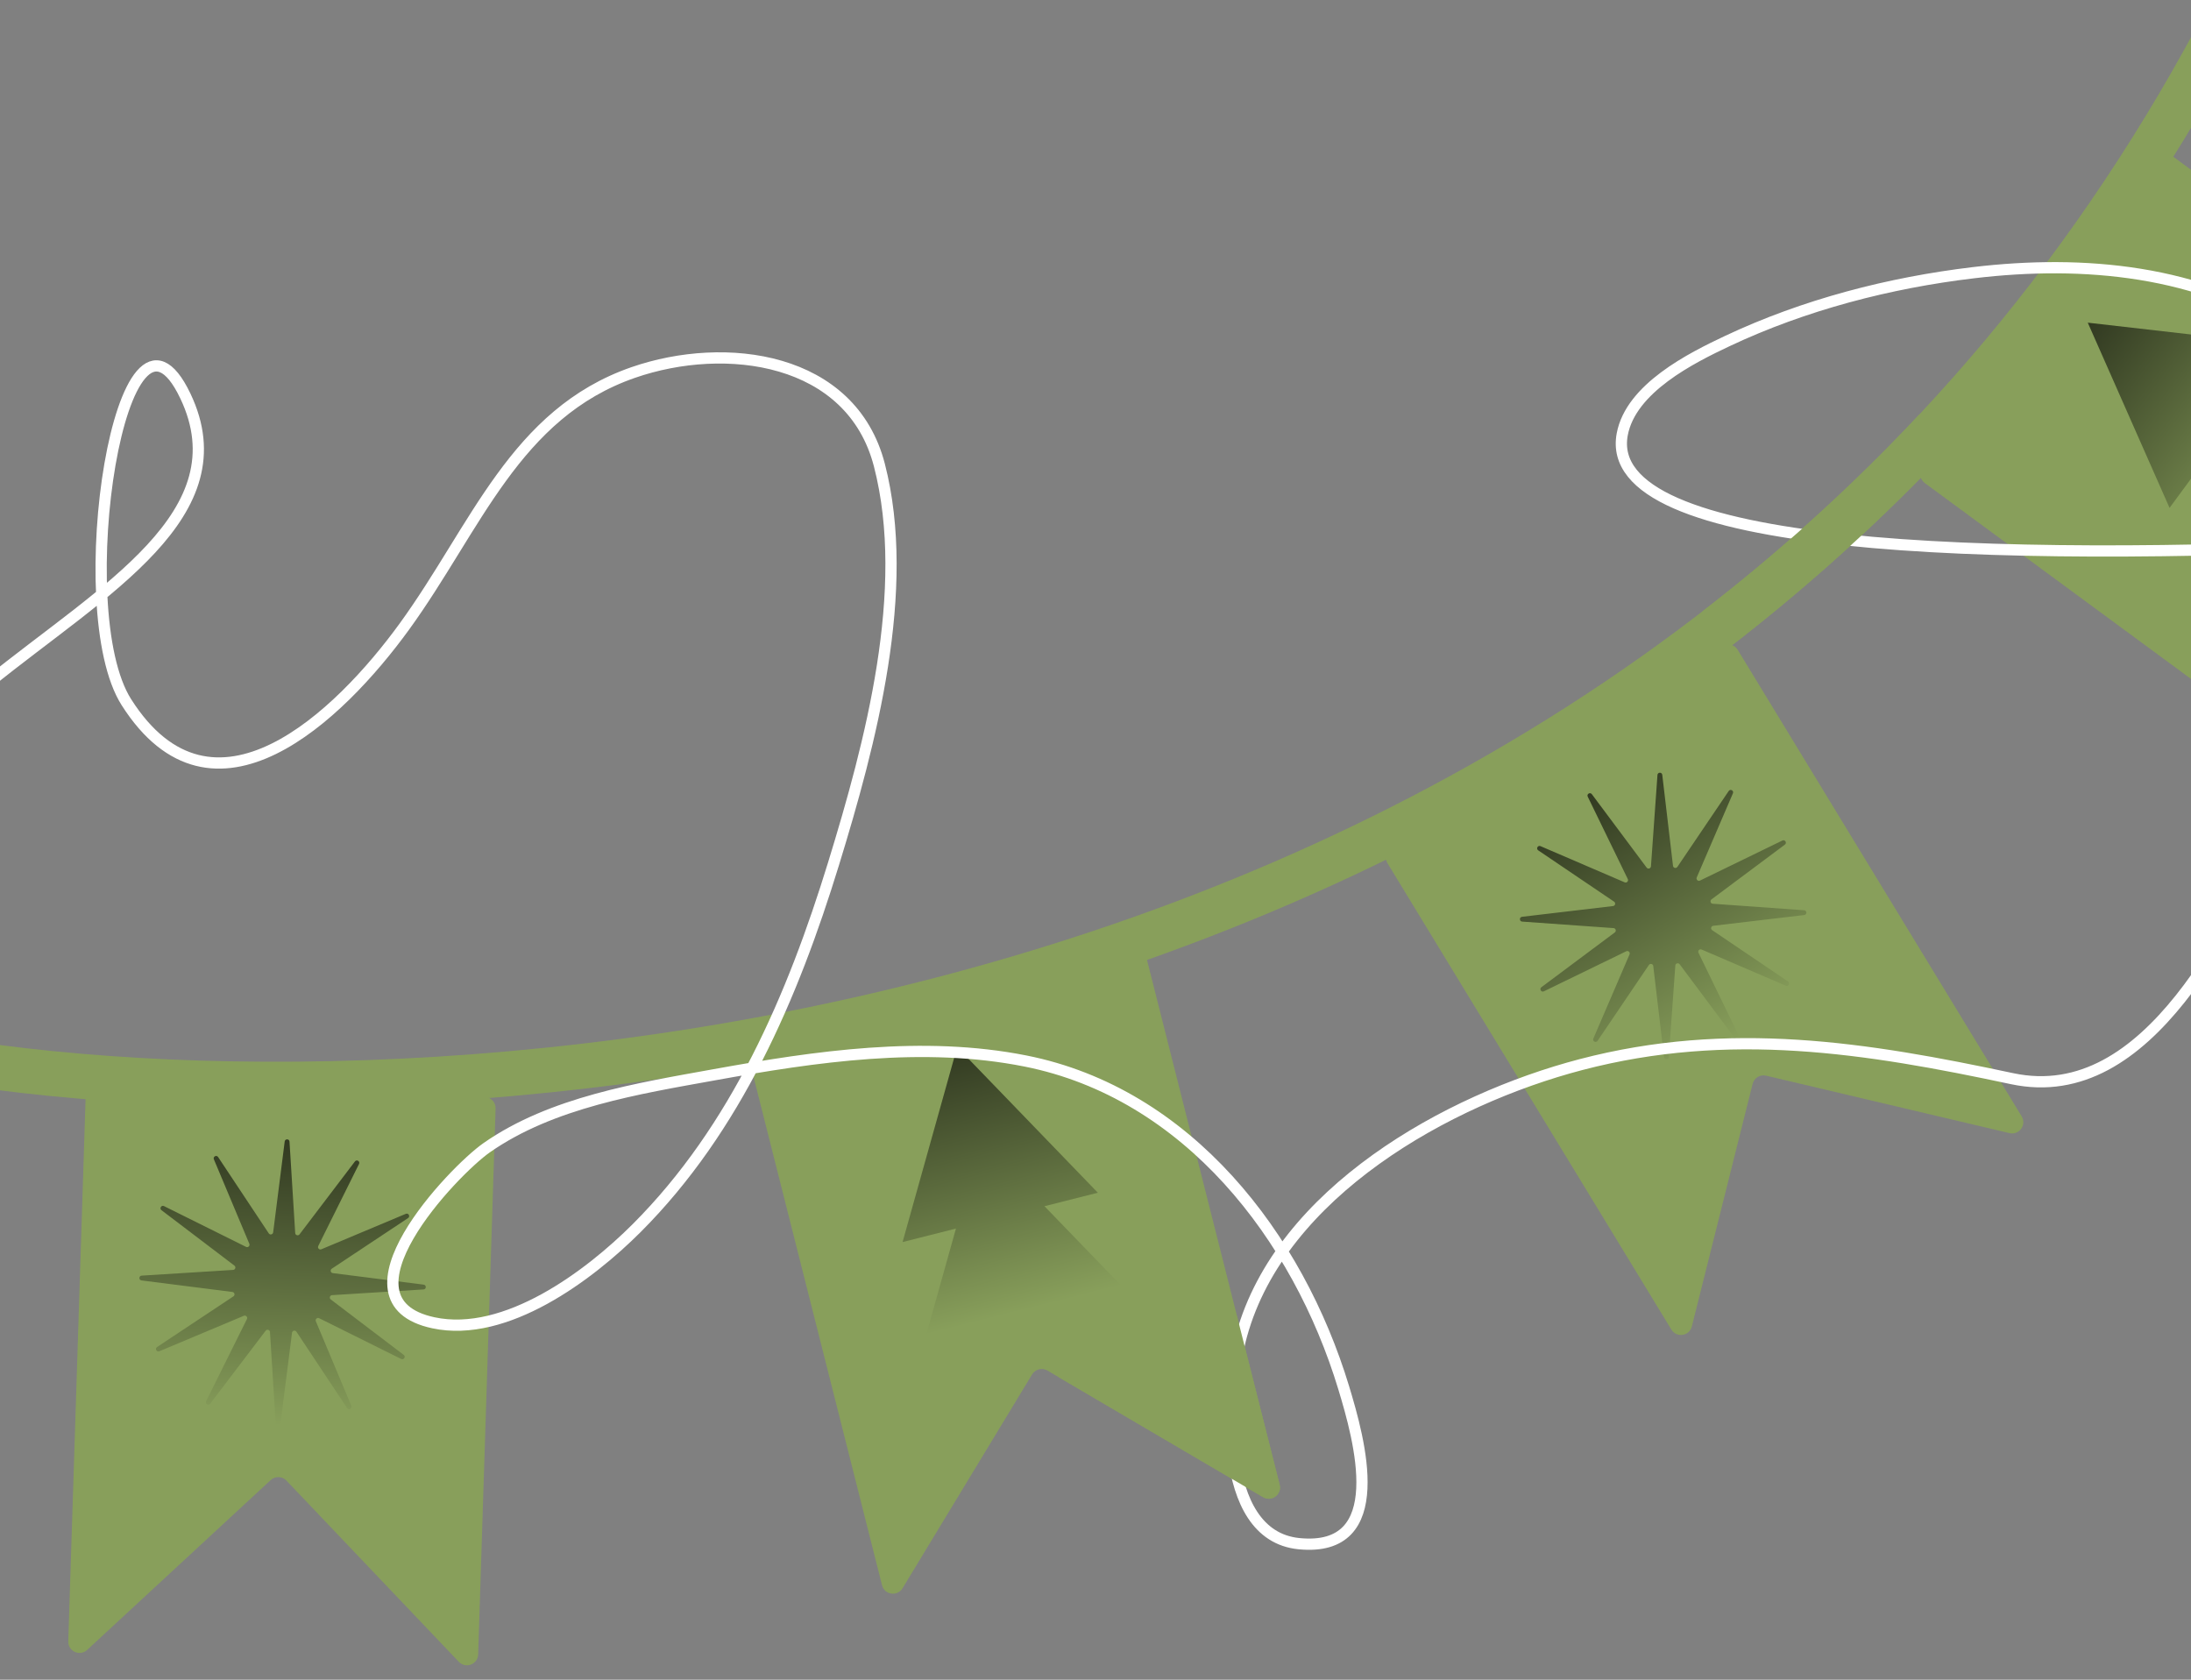 <svg width="390" height="299" viewBox="0 0 390 299" fill="none" xmlns="http://www.w3.org/2000/svg">
<rect x="0" y="0" width="390" height="299" fill="#808080" stroke="none"/>
<path d="M15.253 194.999C15.288 193.895 16.211 193.029 17.315 193.064L86.28 195.264C87.384 195.299 88.251 196.223 88.216 197.327L85.115 294.496C85.059 296.27 82.891 297.097 81.667 295.81L50.989 263.559C50.235 262.766 48.984 262.726 48.181 263.469L15.51 293.7C14.207 294.905 12.096 293.942 12.152 292.168L15.253 194.999Z" fill="#889F5B"/>
<path d="M133.18 187.923C132.909 186.852 133.558 185.764 134.629 185.494L201.525 168.586C202.596 168.315 203.684 168.964 203.954 170.035L227.777 264.289C228.212 266.01 226.356 267.403 224.825 266.504L186.441 243.966C185.498 243.412 184.285 243.718 183.718 244.654L160.652 282.724C159.732 284.242 157.437 283.898 157.002 282.177L133.18 187.923Z" fill="#889F5B"/>
<path d="M246.954 153.626C246.38 152.682 246.679 151.452 247.622 150.877L306.563 115.002C307.506 114.428 308.737 114.727 309.311 115.671L359.858 198.715C360.781 200.232 359.418 202.109 357.69 201.702L314.368 191.479C313.303 191.228 312.234 191.878 311.969 192.939L301.149 236.117C300.718 237.839 298.424 238.187 297.501 236.67L246.954 153.626Z" fill="#889F5B"/>
<path d="M342.611 85.984C341.721 85.329 341.531 84.077 342.185 83.188L383.078 27.611C383.733 26.721 384.985 26.531 385.874 27.185L464.18 84.802C465.61 85.854 465.062 88.109 463.309 88.388L419.351 95.389C418.271 95.561 417.529 96.569 417.686 97.652L424.081 141.702C424.336 143.459 422.346 144.652 420.916 143.6L342.611 85.984Z" fill="#889F5B"/>
<path d="M170.379 186.391L195.418 212.313L185.917 214.714L199.605 228.884L164.846 237.667L170.16 218.695L160.659 221.096L170.379 186.391Z" fill="url(#paint0_linear_267_195)"/>
<path d="M371.625 57.438L407.431 61.532L401.623 69.424L421.197 71.662L399.948 100.537L391.99 82.514L386.182 90.407L371.625 57.438Z" fill="url(#paint1_linear_267_195)"/>
<path d="M50.676 203.189C50.742 202.673 51.498 202.697 51.531 203.217L52.546 219.492C52.571 219.889 53.076 220.041 53.316 219.725L63.182 206.741C63.497 206.326 64.14 206.725 63.908 207.192L56.65 221.794C56.473 222.15 56.834 222.535 57.201 222.381L72.237 216.07C72.717 215.868 73.074 216.535 72.64 216.823L59.053 225.84C58.722 226.06 58.842 226.574 59.236 226.624L75.414 228.676C75.93 228.742 75.906 229.498 75.386 229.53L59.111 230.546C58.714 230.571 58.562 231.075 58.878 231.316L71.862 241.182C72.276 241.497 71.877 242.14 71.411 241.908L56.809 234.65C56.453 234.473 56.068 234.834 56.222 235.2L62.533 250.236C62.734 250.717 62.068 251.074 61.78 250.64L52.763 237.053C52.543 236.722 52.029 236.842 51.979 237.236L49.927 253.413C49.861 253.93 49.105 253.906 49.073 253.386L48.057 237.111C48.032 236.714 47.528 236.561 47.287 236.878L37.421 249.862C37.106 250.276 36.463 249.877 36.695 249.411L43.953 234.808C44.13 234.452 43.769 234.068 43.403 234.222L28.366 240.533C27.886 240.734 27.529 240.067 27.963 239.779L41.55 230.762C41.881 230.542 41.761 230.029 41.367 229.979L25.19 227.926C24.673 227.861 24.697 227.105 25.217 227.072L41.492 226.057C41.889 226.032 42.042 225.527 41.725 225.287L28.741 215.421C28.327 215.106 28.726 214.463 29.192 214.695L43.794 221.953C44.151 222.13 44.535 221.769 44.381 221.402L38.07 206.366C37.869 205.886 38.536 205.529 38.824 205.963L47.841 219.55C48.06 219.881 48.574 219.761 48.624 219.366L50.676 203.189Z" fill="url(#paint2_linear_267_195)"/>
<path d="M282.619 141.813C282.391 141.345 283.038 140.952 283.349 141.369L293.101 154.438C293.339 154.757 293.845 154.609 293.873 154.212L295.031 137.946C295.068 137.427 295.824 137.409 295.885 137.927L297.796 154.121C297.843 154.516 298.355 154.641 298.578 154.311L307.713 140.803C308.005 140.372 308.669 140.735 308.463 141.213L302.021 156.194C301.864 156.559 302.245 156.923 302.603 156.749L317.268 149.619C317.737 149.391 318.13 150.038 317.713 150.349L304.644 160.101C304.325 160.339 304.473 160.845 304.87 160.873L321.135 162.031C321.655 162.068 321.672 162.824 321.155 162.885L304.961 164.796C304.566 164.843 304.441 165.355 304.771 165.578L318.278 174.713C318.71 175.005 318.347 175.669 317.868 175.463L302.888 169.021C302.523 168.864 302.159 169.245 302.332 169.603L309.463 184.268C309.691 184.737 309.044 185.13 308.733 184.713L298.981 171.644C298.743 171.325 298.237 171.473 298.208 171.87L297.051 188.135C297.014 188.655 296.258 188.672 296.197 188.155L294.285 171.961C294.239 171.566 293.726 171.441 293.504 171.771L284.368 185.278C284.077 185.71 283.413 185.347 283.619 184.868L290.061 169.888C290.218 169.523 289.836 169.159 289.479 169.333L274.813 176.463C274.345 176.691 273.952 176.044 274.369 175.733L287.438 165.981C287.757 165.743 287.609 165.237 287.212 165.208L270.946 164.051C270.427 164.014 270.409 163.258 270.927 163.197L287.121 161.285C287.516 161.239 287.641 160.726 287.311 160.504L273.803 151.368C273.372 151.077 273.735 150.413 274.213 150.619L289.194 157.061C289.559 157.218 289.923 156.836 289.749 156.479L282.619 141.813Z" fill="url(#paint3_linear_267_195)"/>
<path d="M-5 189.374C89.509 203.175 302.221 185.021 397 2" stroke="#889F5B" stroke-width="8"/>
<path d="M575.936 84.186C561.877 85.493 281.017 118.823 288.76 77.312C290.292 69.1 301.072 63.722 307.458 60.711C321.17 54.246 336.292 50.325 351.321 48.537C370.907 46.206 391.645 48.08 408.407 59.255C438.8 79.517 420.123 121.411 406.543 146.631C397.17 164.039 382.775 197.265 358.137 192.008C332.109 186.456 307.82 182.592 281.42 189.504C257.636 195.731 228.05 212.238 221.014 237.619C218.368 247.163 216.368 273.299 231.208 274.783C247.656 276.428 241.97 256.236 239.188 247.055C231.019 220.096 211.381 194.595 182.51 188.863C164.286 185.245 145.225 188.045 127.172 191.309C113.59 193.766 98.225 196.201 86.63 204.299C80.654 208.472 58.741 231.522 77.135 235.463C90.061 238.233 104.955 226.982 113.308 218.629C131.026 200.912 141.109 177.396 148.375 153.738C154.937 132.374 162.272 105.018 156.531 82.788C151.555 63.524 129.139 60.616 112.726 66.303C91.651 73.606 84.748 93.924 72 111.5C60.395 127.5 37.9 149.199 22.5 125C12 108.5 21.695 46.76 33 70.5C43 91.5 18.417 105 -2 121.5" stroke="white" stroke-width="2" stroke-linecap="round"/>
<path d="M305.5 111.979C319.124 101.47 332.197 89.712 344.5 76.582" stroke="#889F5B" stroke-width="8"/>
<path d="M188.7 245.292L224.825 266.504C226.356 267.403 228.212 266.01 227.777 264.289L220.254 234.524C219.975 233.421 218.832 232.772 217.742 233.098L189.139 241.651C187.466 242.152 187.193 244.407 188.7 245.292Z" fill="#889F5B"/>
<defs>
<linearGradient id="paint0_linear_267_195" x1="170.379" y1="186.391" x2="182.226" y2="233.275" gradientUnits="userSpaceOnUse">
<stop stop-color="#313921"/>
<stop offset="1" stop-color="#889F5B"/>
</linearGradient>
<linearGradient id="paint1_linear_267_195" x1="371.625" y1="57.438" x2="410.573" y2="86.1" gradientUnits="userSpaceOnUse">
<stop stop-color="#313921"/>
<stop offset="1" stop-color="#889F5B"/>
</linearGradient>
<linearGradient id="paint2_linear_267_195" x1="51.116" y1="202.814" x2="49.487" y2="253.788" gradientUnits="userSpaceOnUse">
<stop stop-color="#313921"/>
<stop offset="1" stop-color="#889F5B"/>
</linearGradient>
<linearGradient id="paint3_linear_267_195" x1="282.782" y1="141.259" x2="309.3" y2="184.823" gradientUnits="userSpaceOnUse">
<stop stop-color="#313921"/>
<stop offset="1" stop-color="#889F5B"/>
</linearGradient>
</defs>
</svg>
